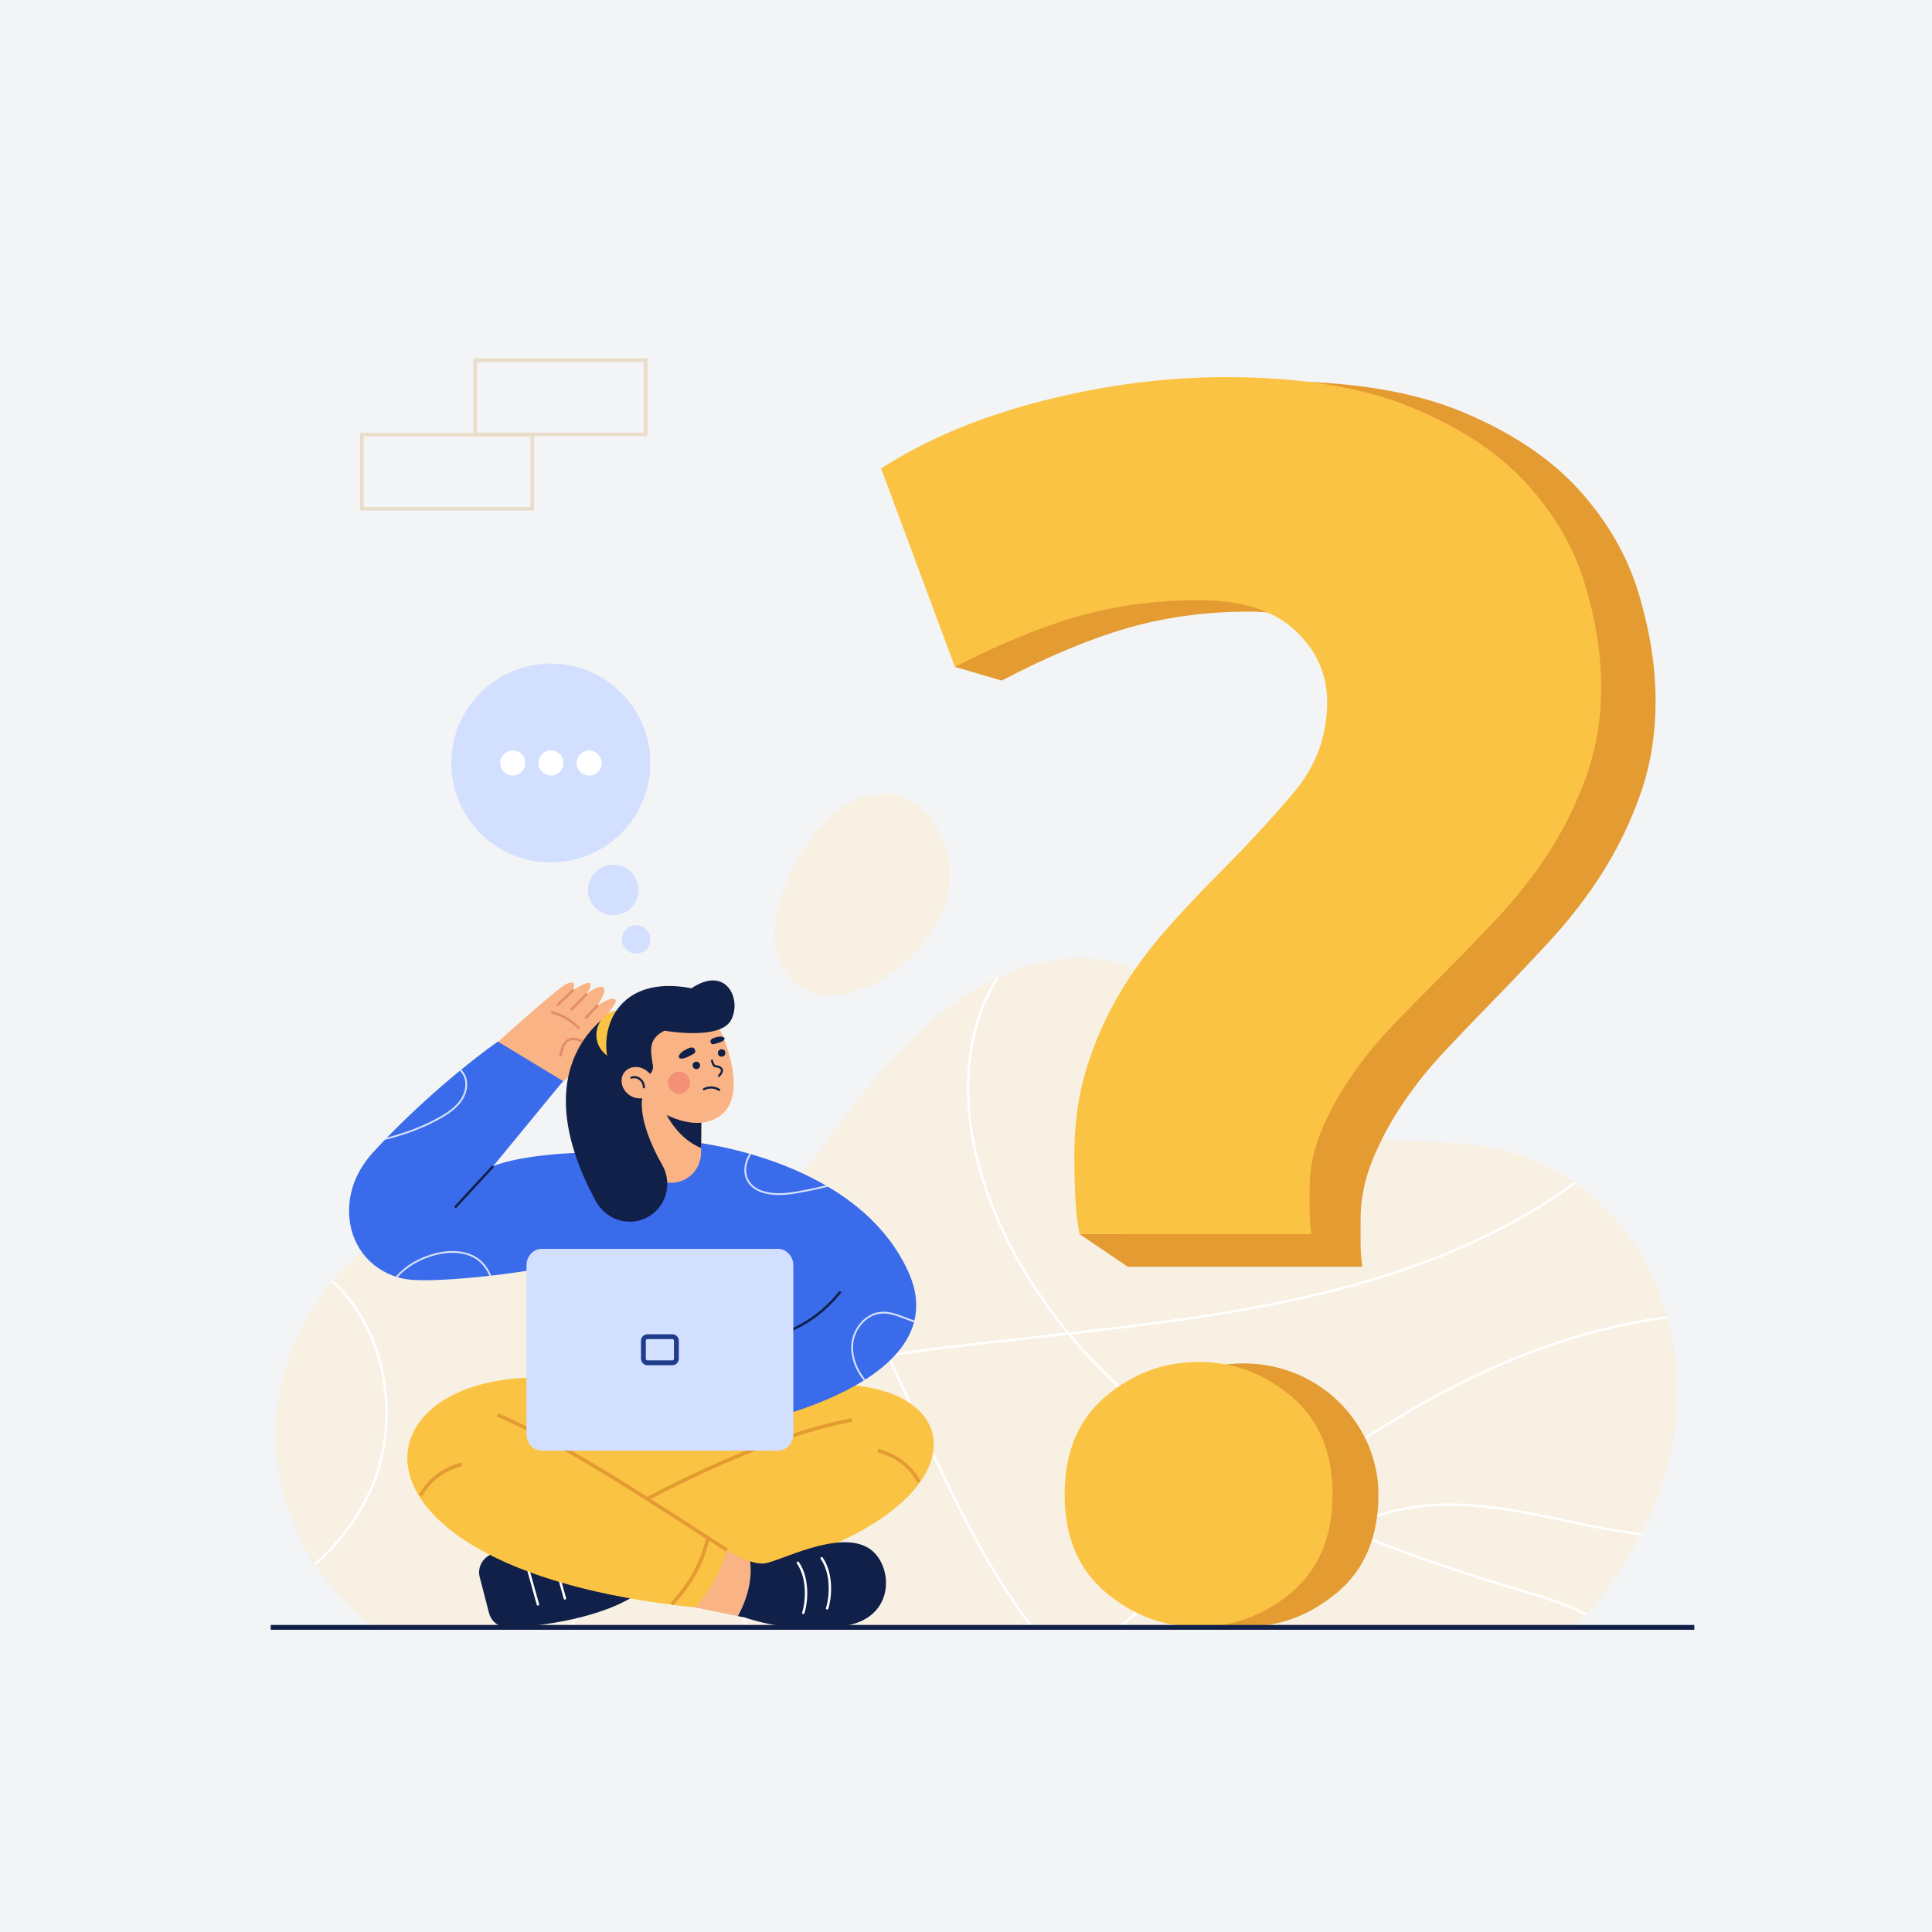 <?xml version="1.0" encoding="utf-8"?>
<!-- Generator: Adobe Illustrator 27.5.0, SVG Export Plug-In . SVG Version: 6.00 Build 0)  -->
<svg version="1.1" xmlns="http://www.w3.org/2000/svg" xmlns:xlink="http://www.w3.org/1999/xlink" x="0px" y="0px"
	 viewBox="0 0 2000 2000" style="enable-background:new 0 0 2000 2000;" xml:space="preserve">
<g id="BACKGROUND">
	<rect style="fill:#F3F4F6;" width="2000" height="2000"/>
</g>
<g id="OBJECTS">
	<g>
		<g>
			<g>
				<path style="fill:#F7F0E3;" d="M1711.27,1322.952c-24.102-54.821-70.388-100.567-125.988-123.083
					c-57.914-23.453-124.411-14.915-185.411-22.771c-52.979-6.823-91.204-30.474-122.838-72.524
					c-30.31-40.291-57.487-84.912-107.045-103.549c-39.159-14.726-83.679-10.645-122.598,4.701
					c-71.715,28.276-125.881,88.4-171.499,148.296c-41.65,54.687-75.622,114.569-152.661,116.522
					c-77.088,1.955-150.477-42.018-228.095-30.367c-102.584,15.4-188.015,100.798-205.918,202.464
					c-16.778,95.283,25.324,187.696,97.653,241.994h1243.221C1721.231,1587.95,1769.056,1454.388,1711.27,1322.952z"/>
				<g>
					<path style="fill:#FFFFFF;" d="M587.418,1684.636h3.42c23.751-26.105,42.356-57.782,54.183-92.944
						c19.143-56.912,18.336-116.638-2.272-168.179c-10.415-26.047-25.454-50.322-39.998-73.799
						c-14.751-23.809-30.002-48.428-40.354-74.81c-4.28-10.909-7.442-22.622-9.344-34.571c-0.857-0.112-1.715-0.204-2.573-0.308
						c1.911,12.376,5.162,24.508,9.59,35.792c10.433,26.594,25.746,51.311,40.555,75.215c14.487,23.384,29.468,47.566,39.801,73.408
						c20.388,50.991,21.178,110.105,2.224,166.455C630.678,1626.494,611.683,1658.467,587.418,1684.636z"/>
					<path style="fill:#FFFFFF;" d="M1624.084,1576.213c25.616,5.458,50.301,10.353,74.173,13.432
						c0.41-0.788,0.807-1.581,1.211-2.372c-24.071-3.06-48.986-7.993-74.861-13.506c-39.399-8.394-82.043-17.48-124.338-17.48
						c-26.187,0-52.239,3.484-77.302,12.771c-9.495,3.518-18.645,7.981-27.356,13.298c-22.627-9.644-45.376-20.173-67.913-31.731
						c16.353-12.319,32.876-24.382,49.578-36.045c123.979-86.571,238.396-135.651,348.937-149.581
						c-0.222-0.81-0.454-1.619-0.683-2.429c-110.835,14.044-225.504,63.248-349.684,149.959
						c-17.056,11.912-33.928,24.238-50.615,36.824c-25.344-13.093-50.383-27.483-74.619-43.362
						c-43.955-28.801-96.24-69.912-141.902-124.536c176.948-19.851,357.102-44.863,504.219-143.188
						c5.587-3.734,11.776-8.137,18.187-13.131c-0.71-0.504-1.426-1-2.142-1.496c-6.144,4.759-12.069,8.962-17.434,12.547
						c-147.08,98.301-327.566,123.12-504.744,142.969c-32.266-39.028-61.096-84.871-81.13-137.942
						c-31.208-82.668-29.561-163.794,4.521-222.576c1.48-2.553,3.043-5.066,4.654-7.554c-1.424,0.653-2.834,1.331-4.244,2.009
						c-0.877,1.421-1.738,2.849-2.574,4.29c-34.459,59.436-36.172,141.34-4.697,224.714c19.927,52.783,48.499,98.445,80.503,137.388
						c-10.256,1.147-20.515,2.28-30.742,3.408c-36.895,4.072-75.048,8.284-112.094,13.052c-13.523,1.741-27.274,3.772-40.957,6.316
						c-29.333-61.907-61.553-122.303-103.204-174.097c-0.595,0.594-1.202,1.17-1.803,1.755
						c41.294,51.402,73.314,111.346,102.467,172.82c-59.68,11.382-117.632,32.778-148.574,82.581
						c-28.898,46.509-28.872,110.798,0.078,191.084c1.001,2.775,2.032,5.514,3.078,8.232h2.678
						c-1.146-2.973-2.286-5.979-3.404-9.082c-28.677-79.529-28.779-143.088-0.305-188.916
						c30.575-49.209,88.208-70.32,147.556-81.565c10.355,21.904,20.358,43.989,30.3,65.938l1.082,2.388
						c34.526,76.218,70.236,149.774,116.994,211.238h3.12c-47.182-61.578-83.094-135.574-117.836-212.268l-1.081-2.388
						c-9.857-21.763-19.777-43.66-30.038-65.381c13.419-2.48,26.905-4.468,40.171-6.174c37.023-4.766,75.162-8.977,112.047-13.047
						c10.771-1.189,21.567-2.38,32.373-3.589c46.096,55.479,99.048,97.161,143.506,126.292
						c23.972,15.706,48.728,29.961,73.779,42.944c-42.527,32.166-83.894,66.008-124.282,99.053
						c-13.986,11.442-28.132,23.002-42.39,34.558h3.964c13.449-10.911,26.804-21.822,40.008-32.624
						c40.674-33.274,82.334-67.358,125.164-99.714c22.41,11.528,45.032,22.041,67.539,31.67
						c-30.793,19.583-55.886,49.907-71.06,86.731c-1.9,4.61-3.559,9.265-5.095,13.938h2.632c1.45-4.352,3.004-8.689,4.775-12.986
						c15.215-36.924,40.52-67.219,71.548-86.489c62.917,26.729,124.753,46.572,177.886,62.292l2,0.591
						c22.391,6.62,45.292,13.405,65.549,24.303c0.566-0.646,1.135-1.289,1.698-1.938c-20.586-11.169-43.825-18.047-66.538-24.763
						l-2-0.591c-52.593-15.562-113.718-35.161-175.962-61.494c8.11-4.827,16.597-8.904,25.383-12.161
						C1488.699,1547.366,1560.627,1562.693,1624.084,1576.213z"/>
					<path style="fill:#FFFFFF;" d="M393.137,1414.275c11.042,45.198,6.116,94.009-13.517,133.921
						c-12.859,26.143-31.429,49.809-54.302,70.134c0.455,0.708,0.92,1.409,1.382,2.113c23.244-20.593,42.11-44.604,55.164-71.143
						c19.888-40.43,24.882-89.861,13.701-135.618c-8.735-35.752-26.295-66.034-50.556-87.944c-0.541,0.636-1.078,1.275-1.612,1.917
						C367.254,1349.226,384.531,1379.051,393.137,1414.275z"/>
				</g>
			</g>
			<path style="fill:#F7F0E3;" d="M958.958,841.716c21.779,22.255,31.54,59.747,19.532,94.314
				c-11.627,33.47-37.116,61.194-67.739,79.017c-24.639,14.34-56.779,22.251-81.011,7.234
				c-18.108-11.222-27.498-33.238-28.02-54.535c-0.522-21.297,6.64-42.052,15.492-61.429c12.478-27.314,29.271-53.801,54.288-70.411
				C905.984,813.011,938.024,820.324,958.958,841.716z"/>
		</g>
		<g>
			<path style="fill:#E9DDCA;" d="M670.268,451.518h-180.34v-80.564h180.34V451.518z M493.678,447.768h172.84v-73.064h-172.84
				V447.768z"/>
			<path style="fill:#E9DDCA;" d="M552.947,528.562h-180.34v-80.564h180.34V528.562z M376.357,524.812h172.84v-73.064h-172.84
				V524.812z"/>
		</g>
		<g>
			<g>
				<path style="fill:#E49B31;" d="M1696.365,614.408c-11.677-38.829-32.216-74.478-61.617-107.07
					c-29.461-32.592-69.641-59.497-120.54-80.776c-50.899-21.28-115.57-31.919-194.014-31.919
					c-62.575,0-126.348,8.438-191.319,25.315c-65.031,16.938-121.438,41.03-169.283,72.338l62.276,170.979l-33.377,27.039
					l48.407,14.226c47.785-25.01,91.318-43.17,130.6-54.483c39.222-11.251,80.899-16.877,125.091-16.877
					c44.132,0,77.546,10.64,100.24,31.919c22.695,21.341,34.012,46.961,34.012,77.046c0,36.322-11.677,68.547-34.911,96.736
					c-23.353,28.189-49.102,56.684-77.306,85.485c-19.581,19.995-38.623,40.663-57.006,61.943
					c-18.383,21.34-34.671,44.149-48.743,68.608c-14.132,24.398-25.449,50.692-34.012,78.881
					c-8.623,28.189-12.874,59.802-12.874,94.84c0,11.312,0.239,24.765,0.898,40.419c0.11,2.888,0.262,5.703,0.434,8.482h-45.763
					l49.94,33.771h242.817c-1.258-7.521-1.856-16.265-1.856-26.294c0-10.028,0-17.549,0-22.563c0-21.28,4.311-42.253,12.875-62.921
					c8.563-20.668,19.341-40.357,32.216-59.191c12.874-18.772,27.246-36.628,43.234-53.504
					c15.928-16.938,31.258-32.898,45.989-47.94c19.581-19.995,39.821-41.275,60.659-63.838
					c20.839-22.563,39.282-46.289,55.21-71.359c15.928-25.07,29.102-52.281,39.521-81.755
					c10.419-29.412,15.689-61.637,15.689-96.736C1713.85,690.17,1707.982,653.237,1696.365,614.408z"/>
				<path style="fill:#FBC343;" d="M1241.182,621.253c-43.673,0-84.861,5.444-123.623,16.333
					c-38.821,10.948-81.843,28.524-129.068,52.728l-76.399-205.407c47.283-30.299,103.029-53.615,167.297-70.008
					c64.208-16.333,127.233-24.5,189.074-24.5c77.523,0,141.436,10.297,191.737,30.891c50.302,20.594,90.01,46.632,119.126,78.174
					c29.056,31.542,49.354,66.043,60.894,103.621c11.48,37.578,17.28,73.322,17.28,107.231c0,33.968-5.208,65.155-15.505,93.62
					c-10.297,28.524-23.316,54.858-39.057,79.121s-33.968,47.224-54.562,69.061c-20.594,21.837-40.596,42.431-59.948,61.782
					c-14.558,14.558-29.707,30.003-45.449,46.396c-15.801,16.333-30.003,33.613-42.727,51.781
					c-12.723,18.227-23.375,37.282-31.838,57.284c-8.462,20.002-12.723,40.3-12.723,60.894c0,4.853,0,12.132,0,21.837
					s0.592,18.168,1.835,25.447h-239.967c-2.485-12.132-3.965-25.743-4.557-40.892c-0.651-15.15-0.888-28.169-0.888-39.117
					c0-33.909,4.202-64.504,12.723-91.785c8.462-27.281,19.647-52.728,33.613-76.34c13.907-23.671,30.003-45.745,48.171-66.398
					c18.168-20.594,36.986-40.596,56.338-59.947c27.873-27.873,53.32-55.45,76.399-82.731c22.961-27.281,34.501-58.468,34.501-93.62
					c0-29.116-11.185-53.911-33.613-74.564C1317.817,631.55,1284.796,621.253,1241.182,621.253z"/>
			</g>
			<g>
				<path style="fill:#E49B31;" d="M1426.932,1547.005c0,43.778-14.172,77.557-42.516,101.388
					c-28.344,23.879-60.376,35.77-96.146,35.77c-35.818,0-67.851-11.891-96.195-35.77c-28.295-23.83-42.467-57.61-42.467-101.388
					c0-43.729,14.172-77.509,42.468-101.388c43.63-36.819,108.177-45.024,159.259-19.182
					C1396.663,1449.366,1426.932,1495.933,1426.932,1547.005z"/>
				<path style="fill:#FBC343;" d="M1379.432,1547.005c0,43.778-14.172,77.557-42.516,101.388
					c-28.344,23.879-60.376,35.77-96.146,35.77c-35.818,0-67.851-11.891-96.195-35.77c-28.295-23.83-42.467-57.61-42.467-101.388
					c0-43.729,14.172-77.509,42.467-101.388c28.344-23.83,60.376-35.77,96.195-35.77c35.77,0,67.802,11.939,96.146,35.77
					C1365.26,1469.496,1379.432,1503.276,1379.432,1547.005z"/>
			</g>
		</g>
		<g>
			<g>
				
					<ellipse transform="matrix(0.184 -0.983 0.983 0.184 -387.871 1375.805)" style="fill:#D3DFFF;" cx="634.882" cy="921.565" rx="26.15" ry="26.15"/>
				
					<ellipse transform="matrix(0.184 -0.983 0.983 0.184 -418.904 1440.85)" style="fill:#D3DFFF;" cx="658.517" cy="972.773" rx="14.708" ry="14.812"/>
				<g>
					
						<ellipse transform="matrix(0.707 -0.707 0.707 0.707 -391.491 634.657)" style="fill:#D3DFFF;" cx="570.354" cy="789.9" rx="102.961" ry="102.961"/>
					<g>
						<circle style="fill:#FFFFFF;" cx="530.819" cy="789.9" r="12.972"/>
						<circle style="fill:#FFFFFF;" cx="570.354" cy="789.9" r="12.972"/>
						<circle style="fill:#FFFFFF;" cx="609.888" cy="789.9" r="12.972"/>
					</g>
				</g>
			</g>
			<g>
				<g>
					<g>
						<path style="fill:#102048;" d="M496.596,1632.621l9.62,37.087c2.509,9.672,11.86,16.207,22.206,15.504
							c31.543-2.144,97.081-9.871,134.696-37.596l-10.693-53.45c-51.718-2.922-100.085-0.045-141.965,14.053
							C499.974,1611.75,493.909,1622.261,496.596,1632.621z"/>
						<path style="fill:#FFFFFF;" d="M556.875,1662.143c-0.547,0-1.049-0.361-1.204-0.914l-12.917-46.25
							c-0.186-0.665,0.203-1.354,0.868-1.54c0.669-0.184,1.355,0.203,1.541,0.868l12.917,46.25c0.185,0.665-0.203,1.354-0.868,1.54
							C557.099,1662.128,556.985,1662.143,556.875,1662.143z"/>
						<path style="fill:#FFFFFF;" d="M584.791,1655.893c-0.547,0-1.049-0.361-1.204-0.914l-12.917-46.25
							c-0.185-0.665,0.203-1.354,0.868-1.54c0.67-0.187,1.355,0.203,1.541,0.868l12.917,46.25c0.186,0.665-0.203,1.354-0.868,1.54
							C585.015,1655.878,584.902,1655.893,584.791,1655.893z"/>
					</g>
					<polygon style="fill:#FBC343;" points="617.214,1432.143 497.01,1467.818 586.279,1590.131 714.437,1600.324 891.206,1525.577 
						824.034,1424.498 					"/>
					<path style="fill:#FBC343;" d="M765.405,1449.131c263.976-78.145,306.4,155.157-105.472,197.627
						c-14.548-16.37-31.549-44.775-38.3-68.518l217.504-100.512L765.405,1449.131z"/>
					<path style="fill:#F9B384;" d="M776.618,1616.335c-12.345-3.953-24.176-11.764-24.176-11.764l-42.425,13.307l9.722,46.151
						l44.072,8.955C777.237,1648.427,778.021,1628.265,776.618,1616.335z"/>
					<path style="fill:#E49B31;" d="M622.575,1579.86l-1.884-3.242c45.375-26.371,161.603-89.724,260.628-108.408l0.695,3.686
						C783.56,1490.472,667.783,1553.587,622.575,1579.86z"/>
					<path style="fill:#FBC343;" d="M617.214,1432.143c-245.71-46.717-309.347,189.416,102.526,231.886
						c14.548-16.37,25.951-35.714,32.702-59.458c-63.267-42.333-134.006-82.569-211.534-120.898L617.214,1432.143z"/>
					<path style="fill:#E49B31;" d="M751.435,1606.153c-11.688-7.439-23.867-15.304-36.761-23.629
						c-64.727-41.791-138.09-89.158-200.42-116.168l1.491-3.441c62.614,27.133,136.114,74.589,200.962,116.459
						c12.889,8.322,25.063,16.183,36.741,23.615L751.435,1606.153z"/>
					<path style="fill:#E49B31;" d="M436.938,1549.224l-3.282-1.813c9.223-16.697,23.996-27.96,43.908-33.474l1.001,3.613
						C459.394,1522.86,445.778,1533.221,436.938,1549.224z"/>
					<path style="fill:#E49B31;" d="M949.771,1535.008c-8.84-16.002-22.456-26.362-41.627-31.673l1.001-3.613
						c19.913,5.515,34.685,16.777,43.908,33.474L949.771,1535.008z"/>
					<path style="fill:#E49B31;" d="M696.731,1661.955l-2.741-2.559c19.655-21.051,31.727-43.273,36.905-67.938l3.67,0.77
						C729.243,1617.582,716.867,1640.391,696.731,1661.955z"/>
					<g>
						<path style="fill:#102048;" d="M899.161,1602.589c-31.48-19.449-92.509,14.157-107.829,15.856
							c-4.466,0.495-9.633-0.482-14.714-2.109c1.403,11.929,0.619,32.091-12.806,56.648l7.486,1.521c0,0,51.752,18.97,106.651,7.928
							C928.622,1672.24,923.909,1617.878,899.161,1602.589z"/>
						<path style="fill:#FFFFFF;" d="M856.25,1666.205c-0.125,0-0.251-0.019-0.377-0.058c-0.658-0.208-1.023-0.91-0.815-1.568
							c3.74-11.843,5.372-35.141-5.461-50.787c-0.393-0.568-0.251-1.347,0.316-1.739c0.566-0.395,1.346-0.253,1.739,0.315
							c11.344,16.386,9.677,40.651,5.789,52.963C857.273,1665.864,856.781,1666.205,856.25,1666.205z"/>
						<path style="fill:#FFFFFF;" d="M831.563,1670.893c-0.125,0-0.251-0.019-0.377-0.058c-0.658-0.208-1.023-0.91-0.815-1.568
							c3.74-11.843,5.372-35.141-5.461-50.787c-0.393-0.568-0.251-1.347,0.316-1.739c0.566-0.394,1.345-0.253,1.739,0.315
							c11.344,16.386,9.677,40.651,5.789,52.963C832.586,1670.552,832.094,1670.893,831.563,1670.893z"/>
					</g>
				</g>
				<g>
					<g>
						<path style="fill:#F9B384;" d="M573.744,1127.68c0,0,61.881-52.62,59.59-62.62c-1.638-7.146-19.167,3.333-19.167,3.333
							s24.583-29.167,23.333-32.708c-2.234-6.329-19.236,5.468-19.236,5.468s11.492-16.541,5.998-19.236
							c-5.494-2.695-17.472,7.498-17.472,7.498s6.998-9.184,3.71-11.593c-3.288-2.41-17.472,7.498-17.472,7.498
							s5.09-11.58-5.723-7.19s-86.633,73.97-86.633,73.97L573.744,1127.68z"/>
						<g>
							<path style="fill:#E28B6D;" d="M599.062,1065.268c-0.301,0-0.603-0.108-0.843-0.327
								c-10.622-9.705-15.305-12.061-27.024-15.666c-0.66-0.202-1.03-0.902-0.827-1.562c0.203-0.66,0.902-1.032,1.563-0.827
								c12.142,3.734,16.991,6.173,27.976,16.209c0.51,0.466,0.545,1.257,0.08,1.766
								C599.739,1065.131,599.401,1065.268,599.062,1065.268z"/>
							<path style="fill:#E28B6D;" d="M580.418,1093.81c-0.058,0-0.116-0.004-0.174-0.012c-0.684-0.096-1.161-0.728-1.065-1.411
								c1.216-8.701,3.955-14.139,8.374-16.623c3.777-2.125,8.692-1.906,14.609,0.648c0.634,0.273,0.926,1.009,0.652,1.643
								c-0.273,0.634-1.009,0.928-1.643,0.652c-5.161-2.229-9.33-2.486-12.393-0.764c-3.641,2.047-6.038,7.023-7.123,14.789
								C581.567,1093.357,581.032,1093.81,580.418,1093.81z"/>
							<path style="fill:#E28B6D;" d="M577.5,1041.205c-0.332,0-0.664-0.132-0.91-0.393c-0.474-0.503-0.45-1.294,0.052-1.767
								l15.528-14.635c0.502-0.476,1.293-0.45,1.767,0.052c0.474,0.503,0.45,1.294-0.052,1.767l-15.528,14.635
								C578.116,1041.093,577.808,1041.205,577.5,1041.205z"/>
							<path style="fill:#E28B6D;" d="M591.875,1046.205c-0.312,0-0.623-0.115-0.866-0.349c-0.498-0.478-0.514-1.269-0.036-1.767
								l14.915-15.54c0.478-0.5,1.269-0.516,1.768-0.036c0.498,0.478,0.514,1.269,0.036,1.767l-14.915,15.54
								C592.531,1046.076,592.203,1046.205,591.875,1046.205z"/>
							<path style="fill:#E28B6D;" d="M606.562,1054.955c-0.305,0-0.611-0.111-0.852-0.336c-0.505-0.471-0.533-1.262-0.062-1.767
								l11.702-12.553c0.472-0.503,1.261-0.532,1.767-0.062c0.505,0.471,0.533,1.262,0.062,1.767l-11.702,12.553
								C607.23,1054.821,606.897,1054.955,606.562,1054.955z"/>
						</g>
					</g>
					<g>
						<path style="fill:#3A6BEA;" d="M807.5,1479.636l-226.25,8.75l-25-206.25c0,0,75.743-71.842,104.884-98.298l49.195-2.523
							C862.96,1250.693,837.967,1337.343,807.5,1479.636z"/>
						<path style="fill:#3A6BEA;" d="M710.329,1181.315c0,0,174.621,14.933,229.671,134.571
							c53.867,117.065-167.5,158.75-167.5,158.75L710.329,1181.315z"/>
						<path style="fill:#3A6BEA;" d="M510.726,1206.952l72.159-87.812l-67.478-40.894c-28.148,19.572-82.58,63.902-128.709,114.102
							c-10.182,11.081-18.135,24.023-22.141,38.274c-3.418,12.161-4.039,24.172-2.118,35.934v0
							c5.007,30.655,29.121,54.312,61.31,58.081c27.491,3.219,132.5-5,217.5-30l25-96.49
							C653.403,1190.857,557.926,1189.591,510.726,1206.952z"/>
					</g>
					<g style="opacity:0.8;">
						<path style="fill:#FFFFFF;" d="M856.055,1228.793c0.376-0.086,0.753-0.172,1.129-0.259c-0.789-0.467-1.581-0.921-2.372-1.38
							c-12.797,2.946-26.001,5.957-39.016,7.527c-7.822,0.942-33.956,2.668-41.594-14.744c-3.8-8.663-0.924-18.297,3.374-25.059
							c-0.628-0.182-1.249-0.358-1.873-0.536c-4.401,7.163-7.226,17.213-3.217,26.347c8.154,18.599,35.387,16.836,43.535,15.852
							C829.412,1234.928,842.956,1231.811,856.055,1228.793z"/>
						<path style="fill:#FFFFFF;" d="M937.548,1363.725c-8.342-3.223-16.96-6.555-26.021-5.701
							c-15.892,1.502-29.492,17.217-30.316,35.032c-0.563,12.147,4.077,24.877,12.924,36.074c0.533-0.333,1.064-0.668,1.593-1.005
							c-8.649-10.88-13.188-23.232-12.644-34.981c0.784-16.919,13.622-31.836,28.619-33.254c8.615-0.798,16.655,2.295,25.168,5.583
							c3.039,1.174,6.128,2.357,9.267,3.363c0.162-0.604,0.319-1.21,0.465-1.821
							C943.544,1366.031,940.522,1364.874,937.548,1363.725z"/>
						<path style="fill:#FFFFFF;" d="M496.799,1304.094c-10.902-9.016-27.842-11.426-46.467-6.611
							c-16.599,4.294-30.841,12.798-40.625,24.053c0.643,0.207,1.271,0.442,1.923,0.632c9.519-10.677,23.23-18.747,39.17-22.869
							c18.035-4.668,34.369-2.388,44.805,6.24c4.96,4.101,8.467,9.426,11.016,15.173c0.644-0.073,1.29-0.148,1.938-0.223
							C505.891,1314.307,502.172,1308.536,496.799,1304.094z"/>
						<path style="fill:#FFFFFF;" d="M398.243,1180.085c20.428-5.076,40.362-12.205,58.748-22.796
							c6.947-4.001,14.792-9.104,20.309-16.594c5.869-7.971,7.819-17.461,5.217-25.383c-1.021-3.107-2.828-5.836-5.087-8.023
							c-0.478,0.391-0.961,0.787-1.442,1.183c2.109,2.007,3.799,4.537,4.747,7.426c2.413,7.346,0.565,16.201-4.944,23.684
							c-5.311,7.212-12.956,12.178-19.735,16.082c-17.342,9.99-36.1,16.899-55.368,21.89
							C399.871,1178.394,399.057,1179.239,398.243,1180.085z"/>
					</g>
					<g>
						<path style="fill:#F9B384;" d="M726.31,1135.46l-0.032,3.201l-0.507,49.73l-0.063,5.388c-0.095,8.431-3.55,16.07-9.128,21.616
							c-5.547,5.515-13.185,8.97-21.648,9.033c-17.052,0.095-30.998-13.598-31.156-30.681l-0.602-61.458L726.31,1135.46z"/>
						<path style="fill:#102048;" d="M726.278,1138.662l-0.507,49.73c-27.639-11.252-39.017-41.173-39.017-41.173L726.278,1138.662z
							"/>
						<path style="fill:#F9B384;" d="M737.213,1051.88c9.905,11.886,38.827,79.239,9.509,102.218
							c-32.992,25.858-83.201-16.64-83.201-16.64l-6.735-78.446l43.581-11.49L737.213,1051.88z"/>
						<path style="fill:#102048;" d="M634.583,1047.559c0,0-96.667,50.417-17.847,195.747
							c10.123,18.666,32.546,26.814,51.728,17.706h0c20.577-9.77,28.368-34.908,17.195-54.758
							c-12.893-22.904-25.337-52.397-20.025-74.344L634.583,1047.559z"/>
						
							<ellipse transform="matrix(0.707 -0.707 0.707 0.707 -569.073 768.986)" style="fill:#FBC343;" cx="643.712" cy="1071.425" rx="26.149" ry="26.149"/>
						<path style="fill:#102048;" d="M675.88,1102.844c-2.825-16.314-4.547-27.501,11.941-35.909c0,0,58.108,10.565,69.202-11.358
							c11.093-21.923-5.811-56.523-41.204-32.488c-90.596-17.697-102.746,67.089-75.277,95.351l27.112-4.161
							C673.11,1113.442,676.821,1108.282,675.88,1102.844z"/>
						<g>
							<circle style="fill:#102048;" cx="720.87" cy="1102.89" r="3.863"/>
							<circle style="fill:#102048;" cx="747.019" cy="1090.013" r="3.863"/>
							<path style="fill:#102048;" d="M744.345,1114.779c-0.271,0-0.542-0.1-0.753-0.301c-0.438-0.416-0.456-1.108-0.039-1.546
								c1.549-1.631,3.246-3.924,2.533-5.586c-0.741-1.726-3.872-2.472-5.306-2.472c-3.082,0-4.562-5.483-4.827-6.582
								c-0.142-0.587,0.219-1.178,0.806-1.319c0.586-0.146,1.178,0.218,1.32,0.806c0.563,2.316,1.837,4.908,2.701,4.908
								c1.475,0,5.986,0.697,7.316,3.796c0.95,2.213-0.045,4.89-2.957,7.955C744.923,1114.665,744.634,1114.779,744.345,1114.779z"
								/>
							<path style="fill:#102048;" d="M744.542,1129.438c-0.211,0-0.423-0.061-0.611-0.188c-7.273-4.908-14.617-0.792-14.691-0.75
								c-0.522,0.301-1.191,0.122-1.494-0.403c-0.301-0.523-0.121-1.192,0.403-1.493c0.348-0.2,8.613-4.831,17.005,0.834
								c0.5,0.338,0.633,1.018,0.295,1.519C745.238,1129.27,744.893,1129.438,744.542,1129.438z"/>
							<path style="fill:#102048;" d="M719.178,1086.159c2.198,4.136-1.632,4.966-6.119,7.35s-9.081,3.257-10.129,1.284
								c-1.048-1.973,1.739-5.505,6.226-7.889S717.477,1082.957,719.178,1086.159z"/>
							<path style="fill:#102048;" d="M735.542,1078.693c0.966,3.692,3.719,2.075,7.724,1.027s7.24-3.061,6.779-4.821
								c-0.461-1.761-4.081-2.339-8.086-1.291C737.954,1074.655,734.794,1075.835,735.542,1078.693z"/>
						</g>
						
							<ellipse transform="matrix(0.735 -0.678 0.678 0.735 -573.706 773.589)" style="opacity:0.4;fill:#EB5D60;" cx="703.042" cy="1120.916" rx="11.391" ry="11.391"/>
						
							<ellipse transform="matrix(0.611 -0.792 0.792 0.611 -630.74 958.454)" style="fill:#F9B384;" cx="659.785" cy="1120.958" rx="15.427" ry="17.53"/>
						<path style="fill:#102048;" d="M666.563,1126.674c-0.604,0-1.094-0.489-1.094-1.094c0-3.229-1.574-6.214-4.21-7.985
							c-2.254-1.517-4.942-1.872-7.188-0.957c-0.56,0.225-1.198-0.04-1.426-0.6c-0.228-0.56,0.04-1.197,0.6-1.426
							c2.921-1.191,6.374-0.757,9.235,1.167c3.242,2.178,5.177,5.842,5.177,9.801
							C667.656,1126.185,667.167,1126.674,666.563,1126.674z"/>
					</g>
					<g>
						
							<rect x="461.915" y="1227.047" transform="matrix(0.679 -0.734 0.734 0.679 -744.245 755.028)" style="fill:#102048;" width="58.145" height="2.5"/>
						<path style="fill:#102048;" d="M787.864,1389.588l-0.729-2.391c28.733-8.757,56.618-19.234,81.888-50.835l1.952,1.561
							C845.26,1370.083,816.988,1380.713,787.864,1389.588z"/>
					</g>
				</g>
				<g>
					<g>
						<path style="fill:#D3DFFF;" d="M805.334,1292.776H560.916c-8.79,0-15.916,7.709-15.916,17.218v174.507
							c0,9.509,7.126,17.218,15.916,17.218h244.419c8.79,0,15.916-7.709,15.916-17.218v-174.507
							C821.25,1300.485,814.124,1292.776,805.334,1292.776z"/>
					</g>
					<g>
						<path style="fill:#1F3C88;" d="M696.028,1386.218c0.928,0,1.68,0.814,1.68,1.818v18.424c0,1.004-0.752,1.818-1.68,1.818
							h-25.806c-0.928,0-1.68-0.814-1.68-1.818v-18.424c0-1.004,0.752-1.818,1.68-1.818H696.028 M696.028,1381.218h-25.806
							c-3.683,0-6.68,3.058-6.68,6.818v18.424c0,3.76,2.997,6.818,6.68,6.818h25.806c3.683,0,6.68-3.058,6.68-6.818v-18.424
							C702.708,1384.276,699.711,1381.218,696.028,1381.218L696.028,1381.218z"/>
					</g>
				</g>
			</g>
		</g>
		<rect x="280.261" y="1682.136" style="fill:#102048;" width="1473.676" height="5"/>
	</g>
</g>
</svg>
